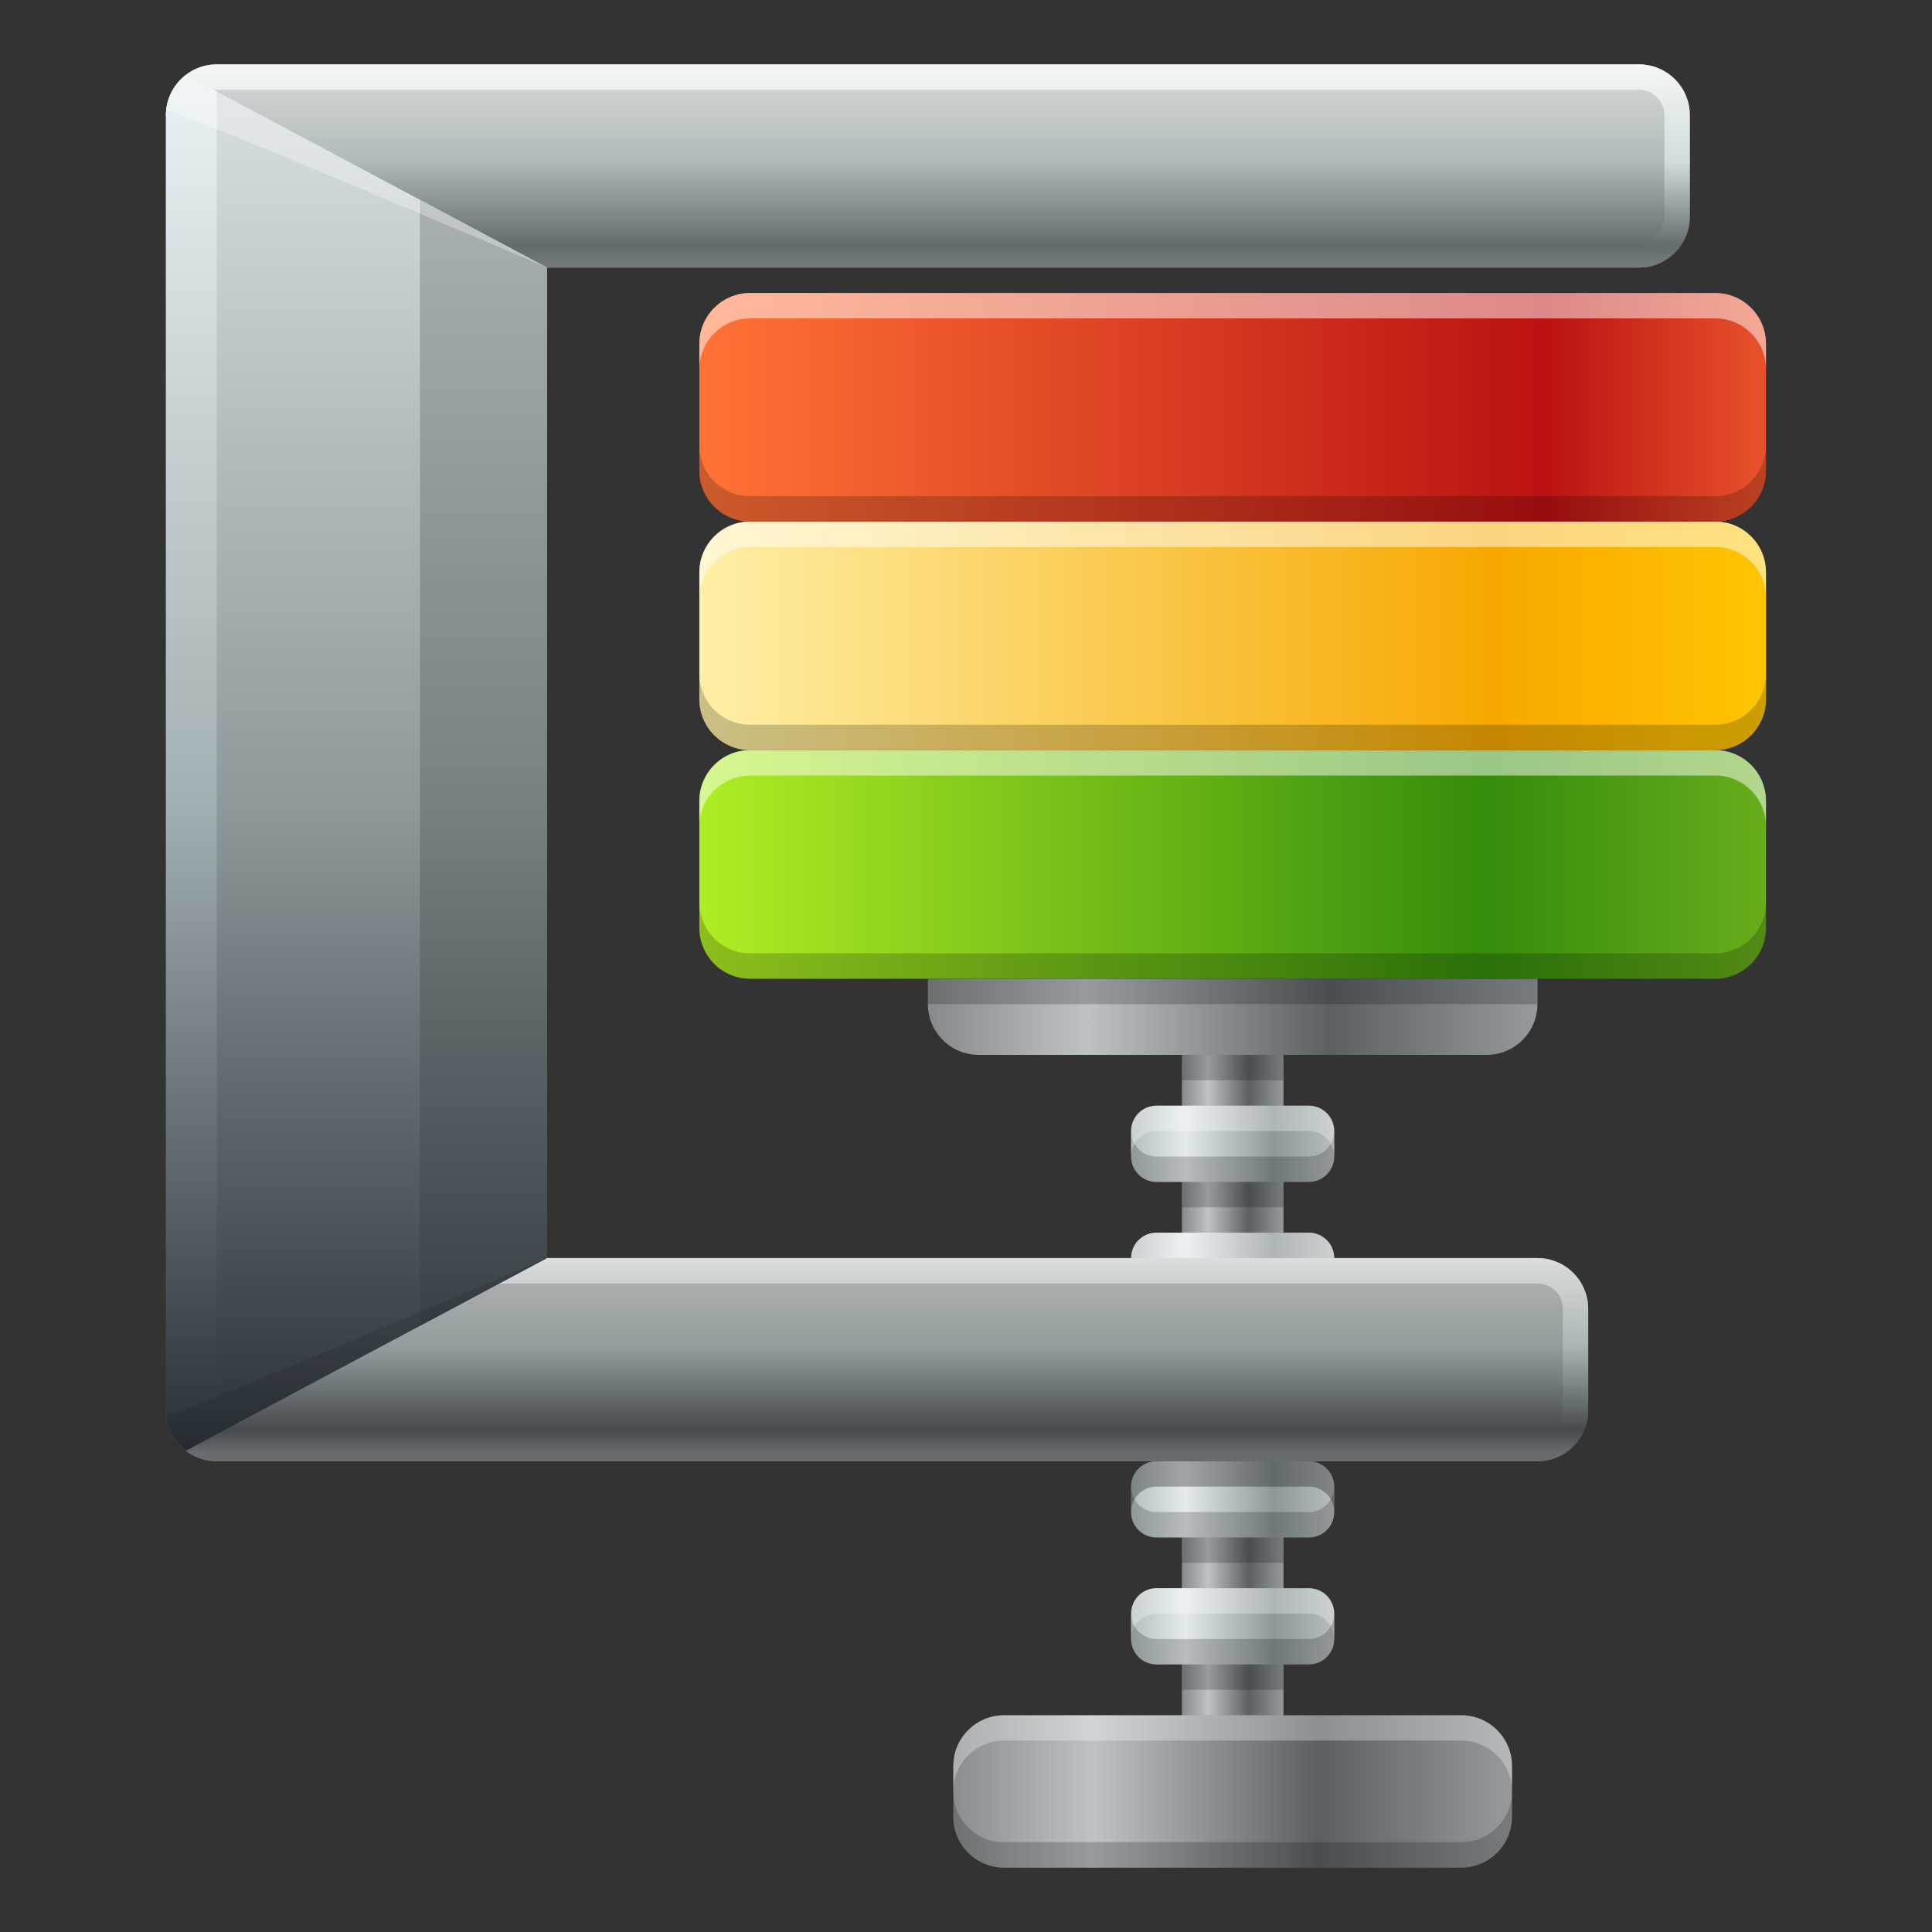 <?xml version="1.0" encoding="UTF-8"?>
<!DOCTYPE svg PUBLIC "-//W3C//DTD SVG 1.1 Tiny//EN" "http://www.w3.org/Graphics/SVG/1.1/DTD/svg11-tiny.dtd">
<svg baseProfile="tiny" height="60" viewBox="0 0 60 60" width="60" xmlns="http://www.w3.org/2000/svg" xmlns:xlink="http://www.w3.org/1999/xlink">
<rect x="0" y="0" width="60" height="60" fill="#333333" stroke="none"/>
<g>
<rect fill="none" height="60" width="60"/>
<rect fill="none" height="60" width="60"/>
<linearGradient gradientTransform="matrix(-1 0 0 1 -1148.998 0)" gradientUnits="userSpaceOnUse" id="SVGID_1_" x1="-1188.857" x2="-1185.703" y1="44.198" y2="44.198">
<stop offset="0" style="stop-color:#959A9C"/>
<stop offset="0.339" style="stop-color:#5B6163"/>
<stop offset="0.739" style="stop-color:#BDC2C4"/>
<stop offset="1" style="stop-color:#878A8C"/>
</linearGradient>
<path d="M36.705,55.458c0,0.969,0.705,1.754,1.576,1.754l0,0c0.871,0,1.578-0.785,1.578-1.754V32.937  c0-0.969-0.707-1.752-1.578-1.752l0,0c-0.871,0-1.576,0.784-1.576,1.752V55.458z" fill="url(#SVGID_1_)"/>
<linearGradient gradientTransform="matrix(-1 0 0 1 -1148.998 0)" gradientUnits="userSpaceOnUse" id="SVGID_2_" x1="-1190.434" x2="-1184.125" y1="50.507" y2="50.507">
<stop offset="0" style="stop-color:#B7BDBF"/>
<stop offset="0.297" style="stop-color:#8D9699"/>
<stop offset="0.733" style="stop-color:#E5EBED"/>
<stop offset="1" style="stop-color:#B4BDBF"/>
</linearGradient>
<path d="M35.127,50.901c0,0.437,0.352,0.789,0.789,0.789h4.73c0.438,0,0.789-0.353,0.789-0.789v-0.789  c0-0.436-0.352-0.789-0.789-0.789h-4.73c-0.438,0-0.789,0.354-0.789,0.789V50.901z" fill="url(#SVGID_2_)"/>
<path d="M35.916,49.324h4.73c0.438,0,0.789,0.354,0.789,0.789v0.789c0-0.435-0.352-0.789-0.789-0.789  h-4.73c-0.438,0-0.789,0.354-0.789,0.789v-0.789C35.127,49.677,35.479,49.324,35.916,49.324z" fill="#FFFFFF" fill-opacity="0.3" stroke-opacity="0.3"/>
<rect fill-opacity="0.2" height="0.789" stroke-opacity="0.2" width="3.154" x="36.705" y="51.69"/>
<linearGradient gradientTransform="matrix(-1 0 0 1 -1148.998 0)" gradientUnits="userSpaceOnUse" id="SVGID_3_" x1="-1190.434" x2="-1184.125" y1="46.563" y2="46.563">
<stop offset="0" style="stop-color:#B7BDBF"/>
<stop offset="0.297" style="stop-color:#8D9699"/>
<stop offset="0.733" style="stop-color:#E5EBED"/>
<stop offset="1" style="stop-color:#B4BDBF"/>
</linearGradient>
<path d="M35.127,46.958c0,0.437,0.352,0.789,0.789,0.789h4.73c0.438,0,0.789-0.352,0.789-0.789v-0.789  c0-0.435-0.352-0.788-0.789-0.788h-4.73c-0.438,0-0.789,0.353-0.789,0.788V46.958z" fill="url(#SVGID_3_)"/>
<path d="M35.916,45.38h4.73c0.438,0,0.789,0.353,0.789,0.788v0.789c0-0.436-0.352-0.789-0.789-0.789h-4.73  c-0.438,0-0.789,0.354-0.789,0.789v-0.789C35.127,45.733,35.479,45.38,35.916,45.38z" fill-opacity="0.3" stroke-opacity="0.3"/>
<rect fill-opacity="0.2" height="0.789" stroke-opacity="0.2" width="3.154" x="36.705" y="47.746"/>
<linearGradient gradientTransform="matrix(-1 0 0 1 -1148.998 0)" gradientUnits="userSpaceOnUse" id="SVGID_4_" x1="-1190.434" x2="-1184.125" y1="39.465" y2="39.465">
<stop offset="0" style="stop-color:#B7BDBF"/>
<stop offset="0.297" style="stop-color:#8D9699"/>
<stop offset="0.733" style="stop-color:#E5EBED"/>
<stop offset="1" style="stop-color:#B4BDBF"/>
</linearGradient>
<path d="M35.127,39.859c0,0.436,0.352,0.789,0.789,0.789h4.73c0.438,0,0.789-0.354,0.789-0.789v-0.789  c0-0.437-0.352-0.789-0.789-0.789h-4.73c-0.438,0-0.789,0.353-0.789,0.789V39.859z" fill="url(#SVGID_4_)"/>
<path d="M35.916,38.282h4.73c0.438,0,0.789,0.353,0.789,0.789v0.789c0-0.437-0.352-0.789-0.789-0.789  h-4.73c-0.438,0-0.789,0.352-0.789,0.789v-0.789C35.127,38.634,35.479,38.282,35.916,38.282z" fill="#FFFFFF" fill-opacity="0.3" stroke-opacity="0.3"/>
<rect fill-opacity="0.2" height="0.789" stroke-opacity="0.2" width="3.154" x="36.705" y="40.648"/>
<linearGradient gradientTransform="matrix(-1 0 0 1 -1148.998 0)" gradientUnits="userSpaceOnUse" id="SVGID_5_" x1="-1190.434" x2="-1184.125" y1="35.521" y2="35.521">
<stop offset="0" style="stop-color:#B7BDBF"/>
<stop offset="0.297" style="stop-color:#8D9699"/>
<stop offset="0.733" style="stop-color:#E5EBED"/>
<stop offset="1" style="stop-color:#B4BDBF"/>
</linearGradient>
<path d="M35.127,35.916c0,0.437,0.352,0.789,0.789,0.789h4.73c0.438,0,0.789-0.352,0.789-0.789v-0.789  c0-0.435-0.352-0.789-0.789-0.789h-4.73c-0.438,0-0.789,0.354-0.789,0.789V35.916z" fill="url(#SVGID_5_)"/>
<path d="M35.916,35.916h4.73c0.438,0,0.789-0.353,0.789-0.789v0.789c0,0.437-0.352,0.789-0.789,0.789h-4.73  c-0.438,0-0.789-0.352-0.789-0.789v-0.789C35.127,35.563,35.479,35.916,35.916,35.916z" fill-opacity="0.2" stroke-opacity="0.2"/>
<path d="M35.916,46.958h4.73c0.438,0,0.789-0.353,0.789-0.789v0.789c0,0.437-0.352,0.789-0.789,0.789h-4.73  c-0.438,0-0.789-0.352-0.789-0.789v-0.789C35.127,46.605,35.479,46.958,35.916,46.958z" fill-opacity="0.2" stroke-opacity="0.2"/>
<path d="M35.916,50.901h4.73c0.438,0,0.789-0.352,0.789-0.789v0.789c0,0.437-0.352,0.789-0.789,0.789h-4.73  c-0.438,0-0.789-0.353-0.789-0.789v-0.789C35.127,50.549,35.479,50.901,35.916,50.901z" fill-opacity="0.2" stroke-opacity="0.2"/>
<path d="M35.916,34.338h4.73c0.438,0,0.789,0.354,0.789,0.789v0.789c0-0.436-0.352-0.789-0.789-0.789  h-4.73c-0.438,0-0.789,0.354-0.789,0.789v-0.789C35.127,34.691,35.479,34.338,35.916,34.338z" fill="#FFFFFF" fill-opacity="0.3" stroke-opacity="0.3"/>
<rect fill-opacity="0.2" height="0.789" stroke-opacity="0.2" width="3.154" x="36.705" y="36.704"/>
<linearGradient gradientTransform="matrix(-1 0 0 1 -1148.998 0)" gradientUnits="userSpaceOnUse" id="SVGID_6_" x1="-1196.744" x2="-1177.814" y1="31.578" y2="31.578">
<stop offset="0" style="stop-color:#959A9C"/>
<stop offset="0.339" style="stop-color:#5B6163"/>
<stop offset="0.739" style="stop-color:#BDC2C4"/>
<stop offset="1" style="stop-color:#878A8C"/>
</linearGradient>
<path d="M47.746,31.184c0,0.871-0.707,1.576-1.576,1.576H30.395c-0.871,0-1.578-0.706-1.578-1.576v-0.789  h18.93V31.184z" fill="url(#SVGID_6_)"/>
<linearGradient gradientTransform="matrix(-1 0 0 1 -1148.998 0)" gradientUnits="userSpaceOnUse" id="SVGID_7_" x1="-1203.842" x2="-1170.717" y1="26.846" y2="26.846">
<stop offset="0" style="stop-color:#67AD1A"/>
<stop offset="0.261" style="stop-color:#358C0C"/>
<stop offset="1" style="stop-color:#AFED23"/>
</linearGradient>
<path d="M21.719,28.817c0,0.871,0.705,1.578,1.578,1.578h29.971c0.871,0,1.576-0.707,1.576-1.578v-3.944  c0-0.871-0.705-1.578-1.576-1.578H23.297c-0.873,0-1.578,0.707-1.578,1.578V28.817z" fill="url(#SVGID_7_)"/>
<path d="M23.297,29.606h29.971c0.871,0,1.576-0.707,1.576-1.578v0.789c0,0.871-0.705,1.578-1.576,1.578H23.297  c-0.873,0-1.578-0.707-1.578-1.578v-0.789C21.719,28.899,22.424,29.606,23.297,29.606z" fill-opacity="0.2" stroke-opacity="0.2"/>
<path d="M23.297,23.296h29.971c0.871,0,1.576,0.707,1.576,1.578v0.789  c0-0.871-0.705-1.578-1.576-1.578H23.297c-0.873,0-1.578,0.707-1.578,1.578v-0.789C21.719,24.003,22.424,23.296,23.297,23.296z" fill="#FFFFFF" fill-opacity="0.5" stroke-opacity="0.5"/>
<linearGradient gradientTransform="matrix(-1 0 0 1 -1148.998 0)" gradientUnits="userSpaceOnUse" id="SVGID_8_" x1="-1203.842" x2="-1170.717" y1="19.747" y2="19.747">
<stop offset="0" style="stop-color:#FFC501"/>
<stop offset="0.255" style="stop-color:#F6A800"/>
<stop offset="1" style="stop-color:#FEEFA7"/>
</linearGradient>
<path d="M21.719,21.718c0,0.872,0.705,1.578,1.578,1.578h29.971c0.871,0,1.576-0.706,1.576-1.578v-3.943  c0-0.872-0.705-1.578-1.576-1.578H23.297c-0.873,0-1.578,0.706-1.578,1.578V21.718z" fill="url(#SVGID_8_)"/>
<path d="M23.297,22.507h29.971c0.871,0,1.576-0.706,1.576-1.578v0.789c0,0.872-0.705,1.578-1.576,1.578H23.297  c-0.873,0-1.578-0.706-1.578-1.578v-0.789C21.719,21.801,22.424,22.507,23.297,22.507z" fill-opacity="0.2" stroke-opacity="0.2"/>
<path d="M23.297,16.198h29.971c0.871,0,1.576,0.706,1.576,1.578v0.789  c0-0.872-0.705-1.578-1.576-1.578H23.297c-0.873,0-1.578,0.706-1.578,1.578v-0.789C21.719,16.904,22.424,16.198,23.297,16.198z" fill="#FFFFFF" fill-opacity="0.5" stroke-opacity="0.5"/>
<linearGradient gradientTransform="matrix(-1 0 0 1 -1148.998 0)" gradientUnits="userSpaceOnUse" id="SVGID_9_" x1="-1203.842" x2="-1170.717" y1="12.648" y2="12.648">
<stop offset="0" style="stop-color:#E8522A"/>
<stop offset="0.206" style="stop-color:#BA1212"/>
<stop offset="1" style="stop-color:#FF7236"/>
</linearGradient>
<path d="M21.719,14.62c0,0.871,0.705,1.578,1.578,1.578h29.971c0.871,0,1.576-0.707,1.576-1.578v-3.944  c0-0.871-0.705-1.578-1.576-1.578H23.297c-0.873,0-1.578,0.707-1.578,1.578V14.62z" fill="url(#SVGID_9_)"/>
<path d="M23.297,15.409h29.971c0.871,0,1.576-0.707,1.576-1.578v0.789c0,0.871-0.705,1.578-1.576,1.578H23.297  c-0.873,0-1.578-0.707-1.578-1.578v-0.789C21.719,14.702,22.424,15.409,23.297,15.409z" fill-opacity="0.2" stroke-opacity="0.2"/>
<path d="M23.297,9.099h29.971c0.871,0,1.576,0.707,1.576,1.578v0.789c0-0.871-0.705-1.578-1.576-1.578  H23.297c-0.873,0-1.578,0.707-1.578,1.578v-0.789C21.719,9.806,22.424,9.099,23.297,9.099z" fill="#FFFFFF" fill-opacity="0.5" stroke-opacity="0.5"/>
<linearGradient gradientTransform="matrix(-1 0 0 1 -1148.998 0)" gradientUnits="userSpaceOnUse" id="SVGID_10_" x1="-1195.955" x2="-1178.357" y1="55.634" y2="55.634">
<stop offset="0" style="stop-color:#959A9C"/>
<stop offset="0.339" style="stop-color:#5B6163"/>
<stop offset="0.739" style="stop-color:#BDC2C4"/>
<stop offset="1" style="stop-color:#878A8C"/>
</linearGradient>
<path d="M29.605,56.423c0,0.871,0.705,1.578,1.578,1.578h14.197c0.869,0,1.576-0.707,1.576-1.578v-1.578  c0-0.872-0.707-1.577-1.576-1.577H31.184c-0.873,0-1.578,0.706-1.578,1.577V56.423z" fill="url(#SVGID_10_)"/>
<path d="M31.184,57.212h14.197c0.869,0,1.576-0.708,1.576-1.578v0.789c0,0.871-0.707,1.578-1.576,1.578H31.184  c-0.873,0-1.578-0.707-1.578-1.578v-0.789C29.605,56.504,30.311,57.212,31.184,57.212z" fill-opacity="0.2" stroke-opacity="0.2"/>
<path d="M31.184,53.268h14.197c0.869,0,1.576,0.706,1.576,1.577v0.789  c0-0.872-0.707-1.578-1.576-1.578H31.184c-0.873,0-1.578,0.706-1.578,1.578v-0.789C29.605,53.974,30.311,53.268,31.184,53.268z" fill="#FFFFFF" fill-opacity="0.3" stroke-opacity="0.3"/>
<linearGradient gradientTransform="matrix(-1 0 0 1 -1148.998 0)" gradientUnits="userSpaceOnUse" id="SVGID_11_" x1="-1176.236" x2="-1176.236" y1="38.808" y2="45.118">
<stop offset="0" style="stop-color:#B6B6B6"/>
<stop offset="0.473" style="stop-color:#949D9D"/>
<stop offset="0.891" style="stop-color:#464B4D"/>
<stop offset="1" style="stop-color:#676D6E"/>
</linearGradient>
<path d="M5.154,43.804c0,0.87,0.707,1.577,1.578,1.577h41.014c0.871,0,1.576-0.707,1.576-1.577v-3.155  c0-0.873-0.705-1.578-1.576-1.578H6.732C5.861,39.071,5.154,43.804,5.154,43.804z" fill="url(#SVGID_11_)"/>
<linearGradient gradientTransform="matrix(-1 0 0 1 -1148.998 0)" gradientUnits="userSpaceOnUse" id="SVGID_12_" x1="-1176.236" x2="-1176.236" y1="38.808" y2="45.118">
<stop offset="0" style="stop-color:#E0E0E0"/>
<stop offset="0.473" style="stop-color:#ABB5B5"/>
<stop offset="0.891" style="stop-color:#464B4D"/>
<stop offset="1" style="stop-color:#676D6E"/>
</linearGradient>
<path d="M5.154,43.804c0,0.87,0.707,1.577,1.578,1.577h41.014c0.871,0,1.576-0.707,1.576-1.577v-3.155  c0-0.873-0.705-1.578-1.576-1.578H6.732C5.861,39.071,5.154,43.804,5.154,43.804z M5.943,40.648c0-0.434,0.354-0.789,0.789-0.789  h41.014c0.436,0,0.789,0.355,0.789,0.789v3.155c0,0.434-0.354,0.789-0.789,0.789H6.732c-0.436,0-0.789-0.355-0.789-0.789V40.648z" fill="url(#SVGID_12_)"/>
<linearGradient gradientTransform="matrix(-1 0 0 1 -1148.998 0)" gradientUnits="userSpaceOnUse" id="SVGID_13_" x1="-1177.814" x2="-1177.814" y1="2.001" y2="8.31">
<stop offset="0" style="stop-color:#D9D9D9"/>
<stop offset="0.473" style="stop-color:#AFBABA"/>
<stop offset="0.891" style="stop-color:#646B6E"/>
<stop offset="1" style="stop-color:#757C7D"/>
</linearGradient>
<path d="M6.732,8.31H50.9c0.871,0,1.578-0.706,1.578-1.577V3.578C52.479,2.707,51.771,2,50.9,2H6.732  C5.861,2,5.154,2.707,5.154,3.578C5.154,3.578,5.861,8.31,6.732,8.31z" fill="url(#SVGID_13_)"/>
<linearGradient gradientTransform="matrix(-1 0 0 1 -1148.998 0)" gradientUnits="userSpaceOnUse" id="SVGID_14_" x1="-1177.814" x2="-1177.814" y1="2.001" y2="8.31">
<stop offset="0" style="stop-color:#F5F5F5"/>
<stop offset="0.473" style="stop-color:#D0DEDE"/>
<stop offset="0.891" style="stop-color:#646B6E"/>
<stop offset="1" style="stop-color:#757C7D"/>
</linearGradient>
<path d="M5.154,3.578c0,0,0.707,4.732,1.578,4.732H50.9c0.871,0,1.578-0.706,1.578-1.577V3.578  C52.479,2.707,51.771,2,50.9,2H6.732C5.861,2,5.154,2.707,5.154,3.578z M5.943,3.578c0-0.435,0.354-0.789,0.789-0.789H50.9  c0.436,0,0.789,0.354,0.789,0.789v3.155c0,0.434-0.354,0.788-0.789,0.788H6.732C6.297,7.521,5.943,3.578,5.943,3.578z" fill="url(#SVGID_14_)"/>
<linearGradient gradientTransform="matrix(-1 0 0 1 -1148.998 0)" gradientUnits="userSpaceOnUse" id="SVGID_15_" x1="-1160.068" x2="-1160.068" y1="2.001" y2="45.4">
<stop offset="0" style="stop-color:#DAE0E3"/>
<stop offset="0.527" style="stop-color:#8C9A9B"/>
<stop offset="1" style="stop-color:#292F36"/>
</linearGradient>
<path d="M5.775,2.332L16.986,8.31v30.761L5.775,45.049c-0.375-0.288-0.621-0.736-0.621-1.245V3.578  C5.154,3.067,5.4,2.62,5.775,2.332z" fill="url(#SVGID_15_)"/>
<linearGradient gradientTransform="matrix(-1 0 0 1 -1148.998 0)" gradientUnits="userSpaceOnUse" id="SVGID_16_" x1="-1154.941" x2="-1154.941" y1="2.215" y2="45.141">
<stop offset="0" style="stop-color:#EBF2F5"/>
<stop offset="0.255" style="stop-color:#C8D0D2"/>
<stop offset="0.527" style="stop-color:#A1B1B3"/>
<stop offset="1" style="stop-color:#292F36"/>
</linearGradient>
<path d="M5.775,2.332l0.957,0.509V44.54l-0.957,0.509c-0.375-0.288-0.621-0.736-0.621-1.245V3.578  C5.154,3.067,5.4,2.62,5.775,2.332z" fill="url(#SVGID_16_)"/>
<linearGradient gradientTransform="matrix(-1 0 0 1 -1148.998 0)" gradientUnits="userSpaceOnUse" id="SVGID_17_" x1="-1164.012" x2="-1164.012" y1="1.744" y2="45.71">
<stop offset="0" style="stop-color:#B5BABD"/>
<stop offset="0.527" style="stop-color:#758182"/>
<stop offset="1" style="stop-color:#292F36"/>
</linearGradient>
<polygon fill="url(#SVGID_17_)" points="13.041,6.208 16.986,8.31 16.986,39.071 13.041,41.173 "/>
<path d="M16.986,39.071L5.775,45.049c-0.338-0.26-0.563-0.655-0.604-1.104C5.232,44.097,16.986,39.071,16.986,39.071z  " fill-opacity="0.1" stroke-opacity="0.1"/>
<path d="M5.172,3.436c0.041-0.449,0.266-0.844,0.604-1.104L16.986,8.31  C16.986,8.31,5.232,3.284,5.172,3.436z" fill="#FFFFFF" fill-opacity="0.3" stroke-opacity="0.3"/>
<rect fill-opacity="0.2" height="0.789" stroke-opacity="0.2" width="18.93" x="28.816" y="30.395"/>
<rect fill-opacity="0.2" height="0.788" stroke-opacity="0.2" width="3.154" x="36.705" y="32.76"/>
</g>
</svg>
